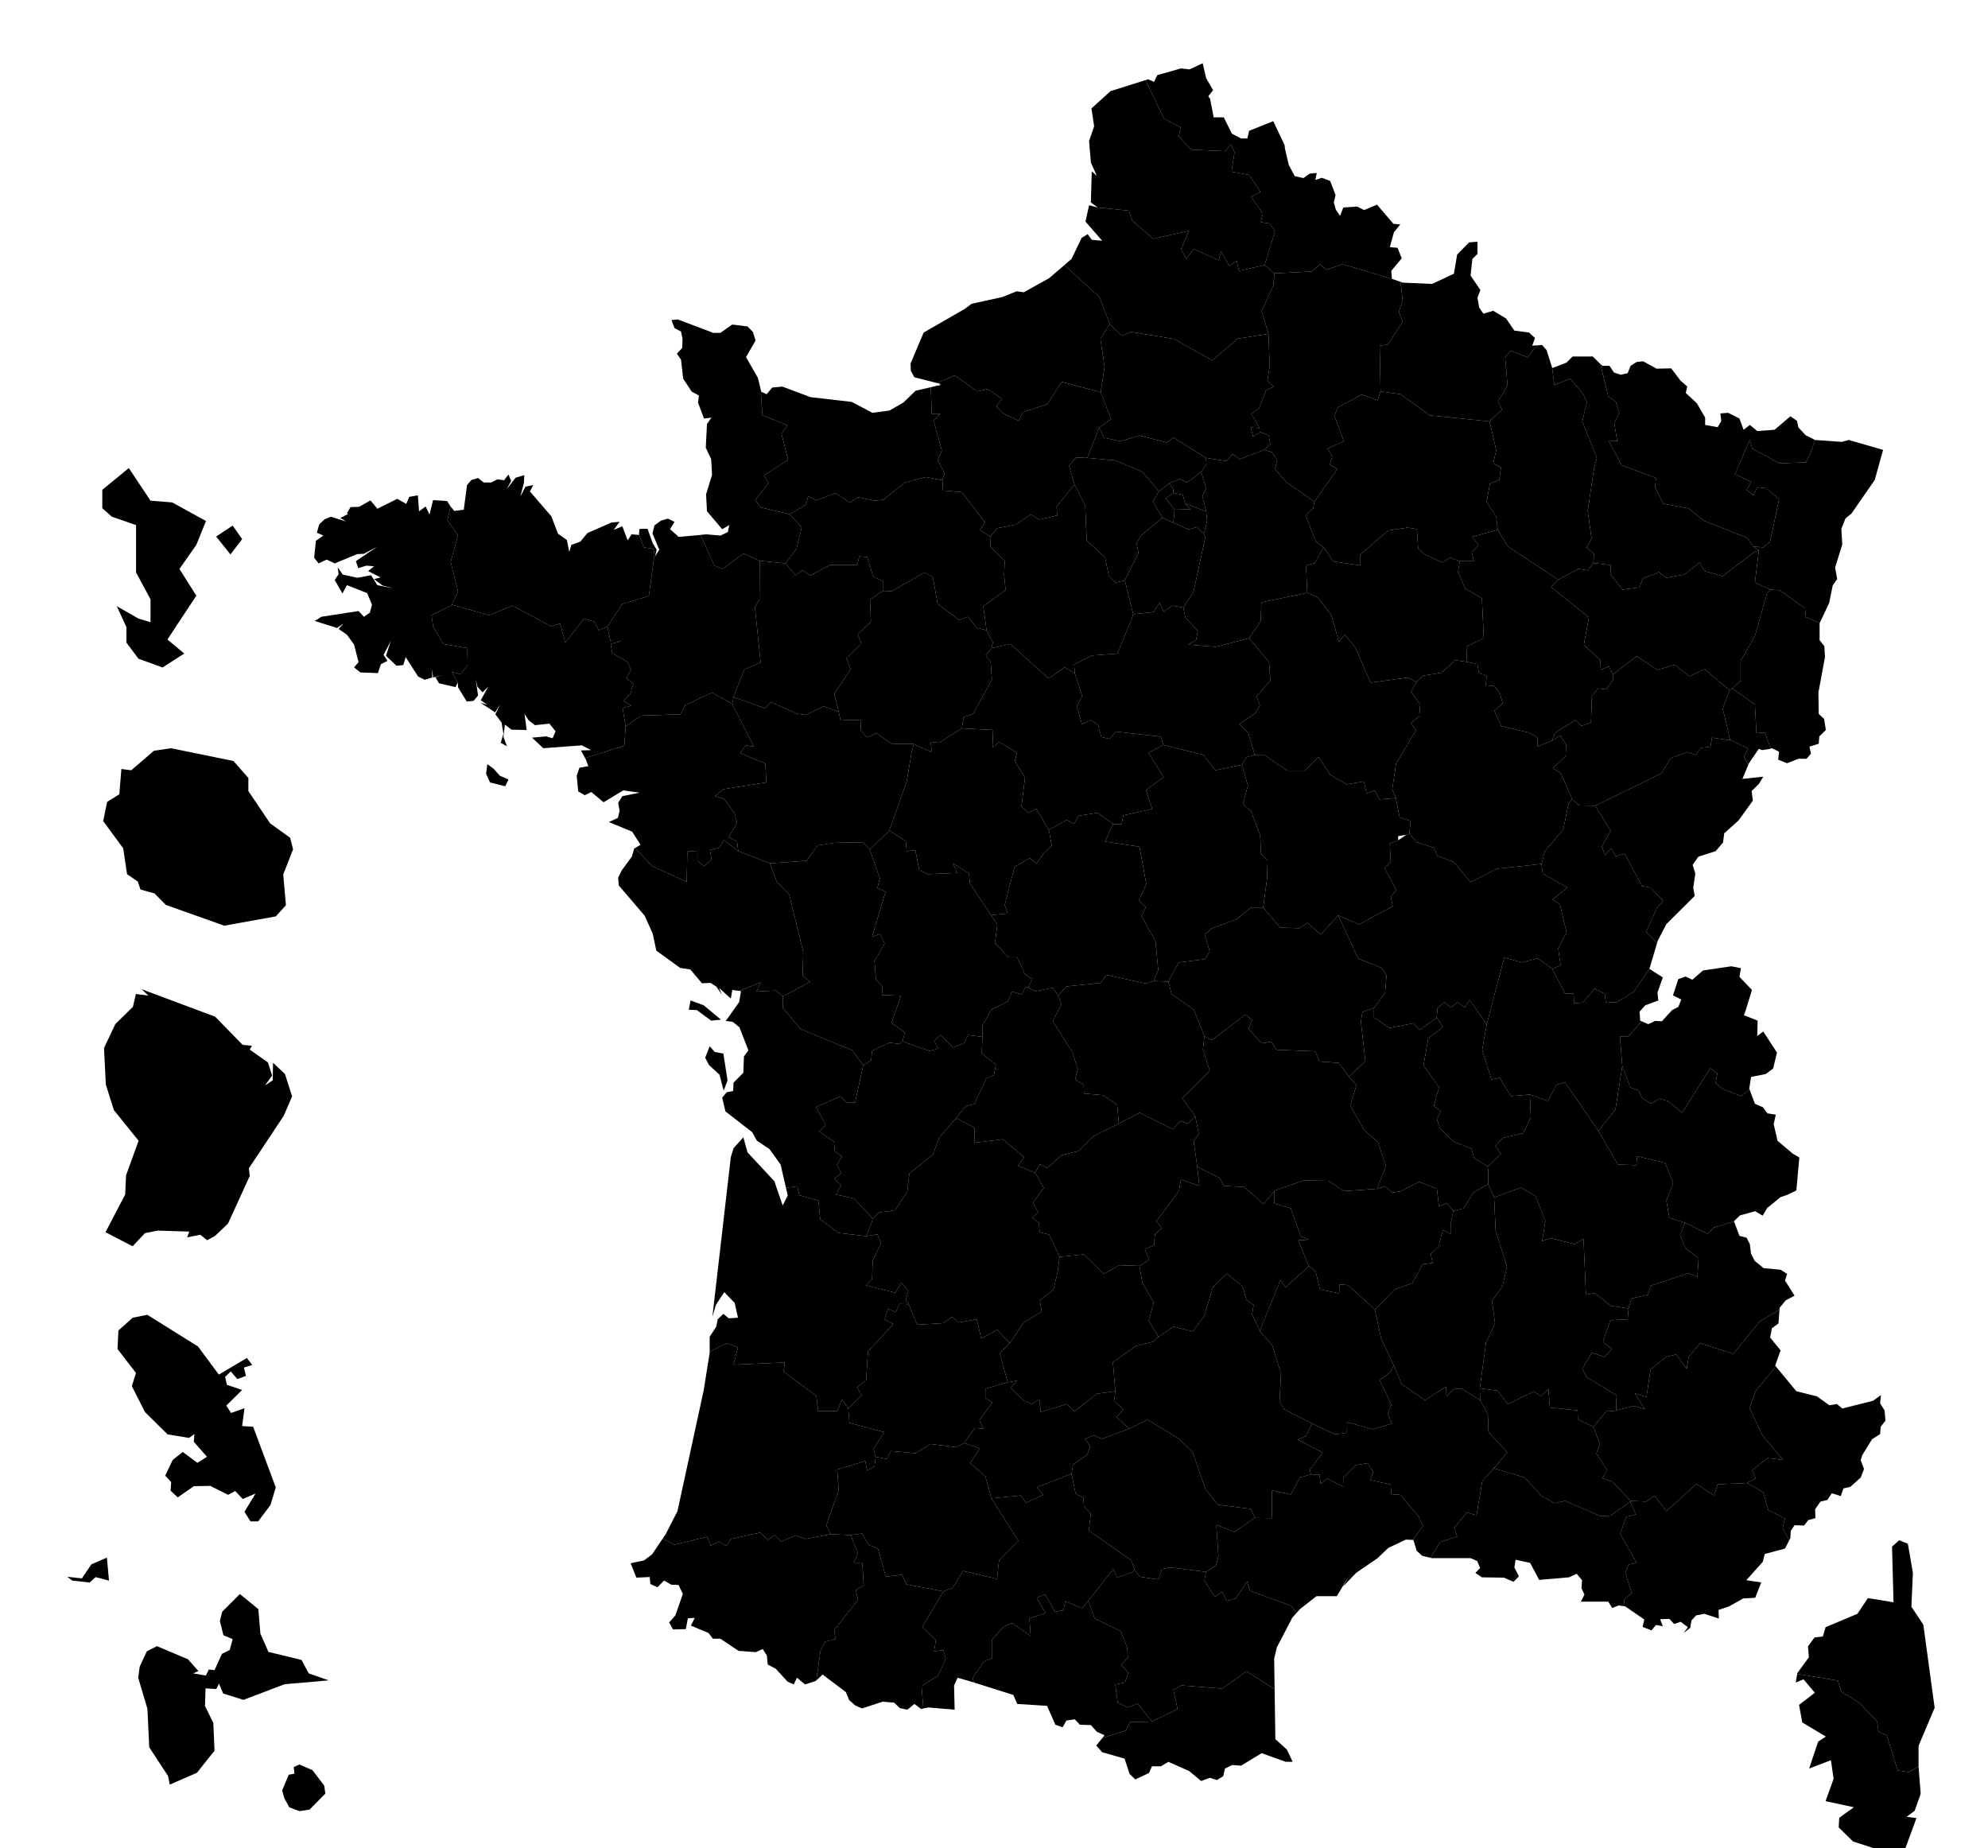 <svg width="711" height="661" viewBox="0 0 711 661" fill="none" xmlns="http://www.w3.org/2000/svg">
<rect width="711" height="661" fill="#E5E5E5"/>
<g clip-path="url(#clip0)">
<rect width="711" height="661" fill="white"/>
<path d="M38.236 557.081L38.982 565.315L34.186 564.057L32.054 566.001L25.871 565.315L24.059 563.943L29.282 564.515L32.693 559.483L38.236 557.081ZM111.788 633.131L107.098 631.072L105.072 631.987L105.286 634.388L103.26 634.732L100.915 640.335L101.661 643.08L103.473 646.396L107.098 647.769L110.722 647.197L116.372 641.479L115.945 638.62L111.788 633.131ZM117.544 600.995L110.402 598.479L107.844 593.676L96.012 590.817L93.133 584.299L92.387 575.493L85.778 570.118L79.489 576.408L78.636 579.724L79.915 584.871L83.22 586.243L82.154 590.131L79.383 591.503L76.718 597.336L74.692 597.107L73.626 599.28L69.043 598.479L70.961 597.679L67.231 593.448L56.145 588.759L52.52 590.589L49.962 596.078L49.429 600.08L52.733 611.173L53.373 624.897L60.089 635.189L60.728 638.277C63.926 636.904 67.124 635.418 70.428 634.045L76.718 626.155L76.291 616.205L73.306 610.144L73.52 603.854L77.357 604.083L78.317 602.139L79.809 605.684L87.058 607.971L101.768 602.368L117.544 600.995Z" fill="black"/>
<path d="M47.148 495.75L48.64 491.061L42.031 482.484L42.351 475.851L47.468 471.277L52.691 470.248L70.812 481.569L78.274 491.633L88.294 485.686L90.213 488.202L87.228 489.117L87.974 492.09L84.883 493.234L82.538 490.489L80.513 492.434L81.152 495.293L86.588 497.122L80.939 502.726L82.644 505.356L87.441 503.641L86.588 510.045L90.533 510.274L98.634 532.002L96.715 538.292L92.345 544.124H89.573L87.441 540.693L91.385 534.175L86.802 536.119L84.137 533.26L81.579 534.632L75.183 531.43L69.32 531.545L63.564 535.547L61.005 533.146L61.218 530.058L59.087 527.771L61.752 522.167L65.376 519.308L70.599 523.196L74.01 521.024L69.32 515.649L69.533 512.904L67.614 514.276L59.939 513.018L51.838 505.013L47.148 495.75Z" fill="black"/>
<path d="M101.48 399.082L89.008 417.837L89.328 420.581L81.546 437.621L76.856 442.081L74.085 443.568L71.633 441.623L66.943 442.538L67.689 440.48L56.39 440.137L51.806 441.052L47.435 445.74L37.735 440.709L44.771 427.214L45.09 420.353L49.568 408.002L40.72 397.023L37.842 387.874L37.202 374.837L41.253 366.26L47.542 360.085L48.608 355.511L53.085 356.082L50.633 353.795L76.963 363.63L86.77 373.694L90.074 374.037L89.328 375.409L95.83 379.984L97.323 384.672L94.764 388.217L97.536 386.388L97.643 380.098L101.906 384.1L104.465 392.106L101.48 399.082Z" fill="black"/>
<path d="M44.056 303.397L36.914 293.676L38.3 286.815L42.671 284.07L43.417 275.035L46.934 275.493L55.036 268.517L61.112 267.602L83.497 272.176L88.827 278.238V282.926L96.609 294.477L103.751 299.623L104.817 303.74L101.299 312.774L102.258 323.753L98.634 327.755L80.193 331.072L59.3 323.638L55.249 319.521L50.239 318.149L49.28 315.29L45.442 312.66L44.056 303.397Z" fill="black"/>
<path d="M61.602 179.694L73.669 186.349L70.215 194.881L64.182 203.48L70.215 213.052L65.909 219.571L59.875 228.731L65.909 233.729L58.148 238.726L49.525 235.604L45.218 229.84V224.294L41.765 216.803L49.525 221.241L53.831 222.533V214.368L48.661 204.727V187.802L40.038 184.817L36.584 181.764V175.176L46.071 167.411L53.831 179.065L61.602 179.694ZM83.22 187.985L77.293 191.896L82.421 198.289L86.61 192.811L83.22 187.985Z" fill="black"/>
<path d="M422.976 176.915L419.565 176.343L416.9 178.287L420.098 182.29L425.747 182.175L423.829 180.002L422.976 176.915Z" fill="black"/>
<path d="M470.198 201.388L467.107 202.303L467.533 212.023L451.117 215.454L450.904 222.087L446.747 228.262L434.808 231.35L425.001 230.549L427.773 228.834L428.412 225.746L423.935 220.829L423.189 217.284L426.813 211.794L431.077 192.125L430.544 190.981L431.717 186.292L431.397 182.976V182.861L430.011 177.487L431.397 174.628L429.585 168.795L429.691 168.681L431.503 166.051L431.29 163.763L438.645 164.907L440.777 162.391L443.442 164.221L452.077 160.904L454.848 161.705L456.767 164.564L456.021 167.766L460.178 172.569L470.091 179.431L469.665 181.718L466.894 184.234L470.624 193.726L473.396 195.67L470.198 201.388Z" fill="black"/>
<path d="M388.119 180.803L384.281 173.255L382.362 166.622L384.814 163.649L388.865 163.763L398.991 164.678L408.585 168.795L414.448 175.771L412.316 179.316L415.727 185.263L408.159 191.438L406.453 194.412L407.199 197.728L402.296 207.563L398.991 208.364L396.54 205.848L395.261 199.444L388.652 193.268L388.119 180.803Z" fill="black"/>
<path d="M428.092 188.465L430.544 190.981L431.077 192.125L426.813 211.794L423.189 217.284L419.245 216.598L416.26 218.656L414.661 215.568L412.636 218.885L405.281 219.685L402.296 207.563L407.199 197.728L406.453 194.412L408.159 191.438L415.727 185.263V185.149L419.671 186.978L425.108 189.38L428.092 188.465Z" fill="black"/>
<path d="M416.9 178.287L420.098 182.29L419.671 186.978L415.727 185.149V185.263L412.316 179.316L414.448 175.771L418.285 172.798L419.671 175.085L419.565 176.343L416.9 178.287Z" fill="black"/>
<path d="M431.397 174.628L430.011 177.487L431.397 182.861V182.976L423.829 180.002L422.976 176.915L419.565 176.343L419.671 175.085L418.285 172.798L421.803 171.311L424.575 172.569C426.28 171.311 427.986 170.053 429.585 168.795L431.397 174.628Z" fill="black"/>
<path d="M431.397 182.976L431.717 186.292L430.544 190.981L428.092 188.465L425.108 189.38L419.671 186.978L420.098 182.29L425.747 182.175L423.829 180.002L431.397 182.976Z" fill="black"/>
<path d="M398.991 164.678L388.865 163.763L393.129 152.899L394.834 156.559L400.804 157.817L407.519 155.758L417.326 158.274L419.671 156.444L431.29 163.763L431.503 166.051L429.691 168.681L429.585 168.795C427.986 170.053 426.28 171.311 424.575 172.569L421.803 171.311L418.285 172.798L414.448 175.771L408.585 168.795L398.991 164.678Z" fill="black"/>
<path d="M410.717 269.203L416.047 266.458L430.438 270.004L434.595 275.493L444.189 273.549L446.32 280.982L444.508 287.615L447.386 290.017L450.691 298.708L451.011 305.455L453.356 307.742L453.143 314.375L451.757 324.553H451.65H447.386L442.27 328.785L433.316 332.101L430.864 334.274L432.676 340.335L430.864 343.08L421.59 344.223L417.859 350.97V351.085L412.636 350.856L414.235 346.853L413.275 336.675L408.265 327.641L409.758 324.553L407.306 322.037L409.971 316.205L407.519 302.825L395.154 300.995L398.139 294.705L401.123 294.82L401.763 291.618L412.103 289.33L409.864 282.583L416.154 277.894L410.717 269.203Z" fill="black"/>
<path d="M355.074 229.749L352.835 225.403L351.663 216.826L359.657 210.994L359.124 205.733L359.338 200.587L354.221 195.555L354.114 191.896L356.673 188.922L363.068 187.665L368.718 184.005L371.703 185.835L378.099 184.348L377.885 181.146L384.281 173.255L388.119 180.803L388.652 193.268L395.261 199.444L396.54 205.848L398.991 208.364L402.296 207.563L405.281 219.685L404.748 221.401L399.631 233.752L390.57 234.438L384.175 237.64L384.388 240.842L380.87 238.669L375.007 242.672L361.363 230.321L354.647 231.807L355.074 229.749Z" fill="black"/>
<path d="M381.403 352.8L378.418 356.117L376.606 353.258L370.424 354.516L367.652 353.258L369.251 350.056L366.586 348.569L363.815 342.393H360.723L355.82 337.362L356.673 330.729L354.434 327.298L360.404 326.726L359.338 323.638L362.855 310.03L368.292 306.942L370.743 308.886L373.515 304.883L376.18 302.482L375.114 296.878L381.51 293.219L384.175 294.705L385.773 291.732L392.596 290.703L398.139 294.705L395.154 300.995L407.519 302.825L409.971 316.205L407.306 322.037L409.758 324.553L408.265 327.641L413.275 336.675L414.235 346.853L412.636 350.856L409.758 351.771L395.687 348.683L393.662 351.542L381.403 352.8Z" fill="black"/>
<path d="M323.947 300.766L318.085 297.107V296.993L324.267 279.496L326.079 268.86L326.826 266.115L333.328 269.089L332.795 265.315L335.78 265.658L343.988 260.512L355.18 261.084L354.967 267.373L357.312 265.315L363.708 269.203L362.962 272.291L366.586 278.123L365.307 288.53L367.865 290.703L370.637 289.216L375.114 296.878L376.18 302.482L373.515 304.883L370.743 308.886L368.292 306.942L362.855 310.03L359.338 323.638L360.403 326.726L354.434 327.298L346.866 315.862L346.546 312.317L340.896 308.886L342.389 312.202L331.729 312.66L328.744 311.059L327.359 304.083L324.267 304.426L323.947 300.766Z" fill="black"/>
<path d="M381.51 293.219L375.114 296.878L370.637 289.216L367.865 290.703L365.307 288.53L366.586 278.123L362.962 272.291L363.708 269.203L357.312 265.315L354.967 267.373L355.18 261.084L343.988 260.512L344.627 256.509L348.038 255.251L354.754 243.129L354.327 236.839L352.515 234.323L354.647 231.922V231.807L361.363 230.321L375.007 242.672L380.87 238.669L384.388 240.842L387.053 248.961L385.134 252.621L386.946 259.025L390.144 257.538L392.702 259.254L393.875 263.599L396.966 264.286L398.991 261.655L415.194 263.485L416.047 266.458L410.717 269.203L416.154 277.894L409.864 282.583L412.103 289.33L401.763 291.618L401.123 294.82L398.139 294.705L392.596 290.703L385.773 291.732L384.175 294.705L381.51 293.219Z" fill="black"/>
<path d="M419.245 216.598L423.189 217.284L423.935 220.829L428.412 225.746L427.773 228.834L425.001 230.55L434.808 231.35L446.747 228.262L453.889 236.839L454.315 243.472L449.412 249.076L450.584 252.392L448.879 255.137L443.229 258.911L446.427 262.113L448.772 270.004L445.787 270.804L444.189 273.549L434.595 275.493L430.438 270.004L416.047 266.458L415.194 263.485L398.991 261.655L396.966 264.286L393.875 263.599L392.702 259.254L390.144 257.538L386.946 259.025L385.134 252.621L387.053 248.961L384.388 240.842L384.175 237.64L390.57 234.438L399.631 233.752L404.748 221.401L405.281 219.685L412.636 218.885L414.661 215.568L416.26 218.656L419.245 216.598Z" fill="black"/>
<path d="M558.14 276.408L562.298 285.785L561.018 287.272L559.1 296.65L552.491 304.426L551.318 309.115V309L535.329 310.716L525.948 315.519L519.979 308.314L514.116 306.141L512.73 303.168L506.654 301.224L504.096 298.251V297.336L504.522 293.676L500.578 292.304L499.192 285.442H499.299L497.913 282.355L499.299 273.091L506.441 261.198L504.629 258.568L507.614 256.166L507.933 251.935L504.629 247.475L506.654 243.93L508.999 241.642L515.502 240.613L520.512 236.153L524.669 236.725L528.4 237.525L528.933 240.613L531.704 241.757L531.385 245.073L534.476 245.416L536.395 247.932L537.461 251.477L534.476 254.222L536.928 259.711L546.735 261.998L549.932 263.828V267.03L555.049 264.857H555.156L558.034 263.028L560.166 266.459L560.272 270.118L555.369 274.807L558.14 276.408Z" fill="black"/>
<path d="M629.027 280.41L626.469 282.926L626.895 286.357L621.779 293.447L616.662 298.022L616.236 301.338L613.571 304.426L607.495 306.37L607.175 306.713L605.363 309.343L606.322 312.431L605.576 317.577L606.109 320.436L595.982 330.5L592.891 336.447L592.656 337.236L588.734 333.245L592.571 324.782L594.81 322.152L590.333 317.463L587.241 316.891L581.059 305.341L577.861 306.256L576.262 303.397L574.13 305.798L572.851 302.939L576.049 297.107L570.506 288.187L594.277 276.522L597.475 271.147L603.444 268.974L606.429 270.004L608.347 267.488L611.759 267.03L612.292 263.828L618.581 264.743L618.794 264.629H618.9L625.19 267.716L623.697 270.575L625.19 273.32L625.627 272.794L625.509 272.977L623.164 278.581L630.626 277.78L629.027 280.41Z" fill="black"/>
<path d="M588.734 333.245L592.656 337.236L589.906 346.51L584.256 354.744L578.394 358.404L574.343 358.633L573.917 355.43L570.292 353.601L566.028 358.633L562.937 358.747L562.831 355.316H559.739L555.156 346.51L558.14 345.252L557.288 339.191L560.272 333.473L557.927 323.524L555.262 321.694L560.592 317.463L551.745 312.431L551.318 309.115L552.491 304.426L559.1 296.649L561.018 287.272L562.298 285.785L564.749 288.072L570.506 288.187L576.049 297.107L572.851 302.939L574.13 305.798L576.262 303.397L577.861 306.256L581.059 305.341L587.241 316.891L590.333 317.463L594.81 322.152L592.571 324.782L588.734 333.245Z" fill="black"/>
<path d="M493.33 285.9L499.192 285.442L500.578 292.304L504.522 293.676L504.096 297.336V298.251L502.923 298.594L500.045 299.051V300.538L497.06 301.681L497.38 308.429L495.142 310.373L499.406 318.378L497.38 320.779L498.126 324.096L486.081 330.614L478.619 327.412L472.33 334.274L467.64 330.043L464.655 331.987L457.833 331.758L451.757 324.553L453.143 314.375L453.356 307.742L451.011 305.455L450.691 298.708L447.386 290.017L444.508 287.615L446.32 280.982L444.188 273.549L445.787 270.804L448.772 270.004V270.118H452.396L460.285 275.607H466.68L471.584 270.69L475.741 277.094L481.604 280.525L487.787 279.496L488.746 283.727L491.731 282.698L493.33 285.9Z" fill="black"/>
<path d="M617.301 258.339L618.794 264.629L618.581 264.743L612.291 263.828L611.758 267.03L608.347 267.488L606.429 270.004L603.444 268.974L597.474 271.147L594.277 276.522L570.506 288.187L564.749 288.072L562.298 285.785L558.14 276.408L555.369 274.807L560.272 270.118L560.166 266.458L558.034 263.028L555.156 264.857H555.049L556.328 261.998L563.364 257.538L565.602 259.597L569.013 258.453L569.333 248.961L571.465 246.217L574.556 246.56L577.008 242.9L576.795 241.299L585.322 234.666L592.784 239.584L598.967 237.754L604.19 241.871L609.627 239.355L618.581 246.903L616.129 253.421L617.301 258.339Z" fill="black"/>
<path d="M551.318 309V309.115L551.744 312.431L560.592 317.463L555.262 321.694L557.927 323.524L560.272 333.473L557.288 339.191L558.14 345.252L555.156 346.51L550.039 342.737L544.283 344.223L537.994 342.508L531.704 366.409L525.628 357.603L523.923 360.234L521.258 358.518L518.913 360.348L516.568 358.404L514.116 360.577L513.807 363.905L513.796 363.893V364.007L507.72 368.353L505.482 365.952L496.954 367.667L491.411 363.893V360.462L495.355 355.202L495.888 348.912L494.182 346.167L485.761 342.851L478.619 327.412L486.081 330.614L498.126 324.096L497.38 320.779L499.406 318.378L495.142 310.373L497.38 308.429L497.06 301.681L500.045 300.538L502.923 298.594L504.096 298.251L506.654 301.224L512.73 303.168L514.116 306.141L519.979 308.314L525.948 315.519L535.329 310.716L551.318 309Z" fill="black"/>
<path d="M453.889 236.839L446.747 228.262L450.904 222.087L451.117 215.454L467.533 212.023L471.371 213.739L476.167 220.028L478.832 229.52L480.964 227.004L484.802 231.693L490.132 244.158L503.563 242.329L506.654 243.93L504.629 247.475L507.933 251.935L507.613 256.166L504.629 258.568L506.441 261.198L499.299 273.091L497.913 282.355L499.299 285.442H499.192L493.33 285.9L491.731 282.698L488.746 283.727L487.786 279.496L481.604 280.525L475.741 277.094L471.584 270.69L466.68 275.607H460.285L452.396 270.118H448.772V270.004L446.427 262.113L443.229 258.911L448.879 255.137L450.584 252.392L449.412 249.076L454.315 243.472L453.889 236.839Z" fill="black"/>
<path d="M618.581 246.903L619.54 246.217L627.641 251.935L628.174 262.227L631.159 261.998L633.291 267.716L633.184 267.831L630.21 268.277L629.027 267.831L625.627 272.794L625.19 273.32L623.697 270.575L625.19 267.716L618.9 264.629H618.794L617.301 258.339L616.129 253.421L618.581 246.903Z" fill="black"/>
<path d="M337.805 169.253L337.059 171.769L331.089 170.625L323.628 172.569L315.953 178.744L312.861 179.088L306.785 177.83L304.014 179.774L298.791 176.343L291.968 178.973L289.09 177.486L288.131 180.574L282.375 183.891L272.035 181.489L270.116 178.744L274.913 172.683L273.207 170.053L281.842 164.449L279.497 155.072L281.628 152.099L272.674 148.553L272.141 141.006V140.891L272.248 140.091L274.167 141.006L276.192 138.604L279.816 138.261L289.836 142.035L304.653 143.75L312.009 147.639L318.085 146.838L323.095 143.979L327.465 139.748L332.901 138.49L333.221 147.982H336.313L333.861 150.383L336.846 161.133L335.353 164.564L337.805 169.253Z" fill="black"/>
<path d="M337.272 175.428L337.059 171.769L337.805 169.253L335.353 164.564L336.846 161.133L333.861 150.383L336.313 147.982H333.221L332.901 138.49L334.714 138.032L335.012 137.918H336.632L335.673 137.689L336.526 137.346L335.151 137.003L341.429 134.258L349.531 139.976L353.155 139.176L358.378 142.607L356.353 145.351L358.591 147.753L364.348 150.498L365.84 147.41L374.581 144.551L379.697 136.546L393.662 140.32L397.392 149.926L393.129 152.899L388.865 163.763L384.814 163.649L382.362 166.622L384.281 173.255L377.885 181.146L378.099 184.348L371.703 185.835L368.718 184.005L363.068 187.665L356.673 188.922L354.114 191.896L350.49 189.494L352.302 186.864L343.988 176L337.272 175.428Z" fill="black"/>
<path d="M272.035 181.489L282.375 183.891L286.745 188.694L284.826 196.356L280.989 201.502H280.882L271.715 200.587L265.959 197.957L258.39 203.446L255.512 202.303L250.502 191.324L252.528 191.095L257.644 191.553L260.309 190.295L260.842 187.779L258.284 189.266L252.847 182.861L252.528 176.8L254.66 169.824L254.34 164.221L252.421 160.104L252.847 151.641L254.446 149.354L251.781 149.697L249.649 143.979L249.969 141.463L247.411 140.091L244.32 135.402L243.573 128.655L242.081 126.482L244 124.424L244.106 121.221L243.573 118.591L241.228 117.333L240.162 114.474L242.401 114.246L255.086 119.049H257.644L261.908 116.075L267.345 116.761L269.263 118.706L270.223 121.793L266.812 127.74L271.075 135.173L272.248 140.091L272.141 140.891V141.006L272.674 148.553L281.629 152.099L279.497 155.072L281.842 164.449L273.207 170.053L274.913 172.683L270.116 178.744L272.035 181.489Z" fill="black"/>
<path d="M284.507 205.733L280.989 201.502L284.826 196.356L286.745 188.694L282.375 183.891L288.131 180.574L289.09 177.487L291.968 178.973L298.791 176.343L304.014 179.774L306.785 177.83L312.861 179.088L315.953 178.744L323.628 172.569L331.089 170.625L337.059 171.769L337.272 175.428L343.988 176L352.302 186.864L350.49 189.494L354.114 191.896L354.221 195.555L359.338 200.587L359.124 205.733L359.657 210.994L351.663 216.826L352.835 225.403L349.424 224.603L346.12 220.6L343.028 221.744L335.353 216.026L333.648 206.42L330.663 204.704L318.937 211.451L315.739 211.337V211.223V207.906L312.222 206.076L310.196 199.215L307.318 198.986L306.572 202.074H296.872L289.73 205.848L287.065 203.904L284.507 205.733Z" fill="black"/>
<path d="M335.151 137.003L327.039 134.945L325.76 132.657L325.653 130.027L330.343 118.934L345.054 110.472L347.505 108.642L358.485 106.24L363.601 104.182L366.16 104.525L375.22 99.493L380.668 94.816L393.235 106.24L396.86 115.847L393.555 121.221L395.047 131.171L393.662 140.32L379.698 136.546L374.581 144.551L365.84 147.41L364.348 150.498L358.591 147.753L356.353 145.351L358.378 142.607L353.155 139.176L349.531 139.976L341.429 134.258L335.151 137.003Z" fill="black"/>
<path d="M480.005 94.461L497.807 99.722L500.909 100.797L501.644 107.498L500.258 111.501L501.644 115.046L496.314 123.28L493.436 123.623L493.756 139.976L492.69 143.179L487.04 141.12L478.513 145.694L477.233 148.668L480.645 157.817L474.782 160.447L476.487 163.192L475.634 166.279L478.299 167.766L470.091 179.431L460.178 172.569L456.021 167.766L456.767 164.564L454.848 161.705L452.077 160.904L454.315 158.96L453.782 155.758L450.691 154.5L448.133 156.216L447.386 152.899L450.584 153.128L447.493 147.982L450.264 146.038L452.823 139.519L455.594 138.261L453.249 136.203L454.102 131.056L453.676 119.392L451.224 111.387L455.381 102.123L455.807 97.778L469.239 97.091L472.01 94.576L474.462 96.52L480.005 94.461Z" fill="black"/>
<path d="M409.683 28.659L410.611 28.361L412.742 29.276L413.915 26.875L422.336 24.473L425.427 24.816L430.118 22.643V22.529L431.397 28.018L433.849 32.249L432.143 34.422L432.783 35.337L434.062 41.97H437.686L440.564 47.802L443.869 49.518H446.107L446.747 46.773L455.381 43.342L459.432 51.919L459.538 53.063L460.924 59.01L463.056 63.012H463.163L466.147 63.699L468.386 62.097L470.944 61.869L470.411 64.385L472.756 63.584L475.741 64.728L477.66 69.76L477.02 72.39L477.766 75.02L479.259 77.193L480.431 74.22L485.335 73.876L487.893 75.134L492.477 73.19L498.34 80.052L500.791 80.281L498.553 83.025L497.06 88.4L499.832 88.629L501.324 92.403L497.593 96.863L497.807 99.722L480.005 94.461L474.462 96.52L472.01 94.576L469.239 97.091L455.808 97.778L452.29 94.804L456.021 82.682L454.102 79.938L450.904 79.48L451.65 76.392L447.493 70.446L450.797 68.616L446.747 62.555L440.458 61.411L441.524 54.435L440.138 51.576L438.326 54.092L425.96 53.52L421.59 48.717L422.23 45.515L416.367 42.542L409.683 28.659Z" fill="black"/>
<path d="M397.392 149.926L393.662 140.32L395.047 131.171L393.555 121.221L396.859 115.847L401.23 120.078L404.534 118.706L419.884 121.221L433.529 128.884L442.696 121.107L453.676 119.392L454.102 131.056L453.249 136.203L455.594 138.261L452.823 139.519L450.264 146.038L447.493 147.982L450.584 153.128L447.386 152.899L448.133 156.216L450.691 154.5L453.782 155.758L454.315 158.96L452.077 160.904L443.442 164.221L440.777 162.391L438.645 164.907L431.29 163.763L419.671 156.444L417.326 158.274L407.519 155.758L400.804 157.817L394.834 156.559L393.129 152.899L397.392 149.926Z" fill="black"/>
<path d="M404.854 78.794L412.423 85.427L425.214 82.568L422.443 89.086L424.255 92.632L426.92 89.086L435.874 93.089L436.727 89.887L439.711 95.147L442.27 93.203L443.123 96.863L452.29 94.804L456.021 82.682L454.102 79.938L450.904 79.48L451.65 76.392L447.493 70.446L450.797 68.616L446.747 62.555L440.458 61.411L441.524 54.435L440.138 51.576L438.326 54.092L425.96 53.52L421.59 48.717L422.23 45.515L416.367 42.542L409.683 28.659L397.179 32.593L390.357 38.768L391.316 45.172L389.504 50.433L390.144 58.095L392.276 62.898L390.464 61.297L390.144 72.39L392.564 74.197L403.788 75.363L404.854 78.794Z" fill="black"/>
<path d="M452.29 94.804L455.808 97.778L455.381 102.123L451.224 111.387L453.676 119.392L442.696 121.107L433.529 128.884L419.884 121.221L404.534 118.706L401.23 120.078L396.86 115.847L393.235 106.24L380.667 94.816L383.215 92.632L386.839 85.084L388.865 83.826L388.971 83.711L390.464 85.77L394.195 86.113L388.225 79.251L389.504 73.419L392.596 74.22L392.564 74.197L403.788 75.363L404.854 78.794L412.423 85.427L425.214 82.568L422.443 89.086L424.255 92.632L426.92 89.086L435.874 93.089L436.727 89.887L439.711 95.147L442.27 93.203L443.123 96.863L452.29 94.804Z" fill="black"/>
<path d="M500.909 100.797L501.751 101.094L512.197 101.552L519.979 97.892L521.151 91.03L525.415 86.685L528.4 86.456V90.802L526.588 92.632L525.948 98.578L529.466 103.724L528.4 106.469L529.039 110.014L530.532 112.187L534.05 111.158L538.633 113.902L541.618 118.248L546.841 118.934L548.973 120.878L548.014 123.623L550.252 123.474L548.547 124.767L546.415 127.854L540.339 125.453L538.313 127.74L539.166 137.804L535.755 143.636L537.247 146.495L532.77 150.612V150.726L511.344 148.553L500.898 141.006L493.756 139.976L493.436 123.623L496.314 123.28L501.644 115.046L500.258 111.501L501.644 107.498L500.909 100.797Z" fill="black"/>
<path d="M471.371 213.739L467.533 212.023L467.107 202.303L470.198 201.388L473.396 195.67L476.807 200.816L486.401 202.188V198.414L496.527 189.723L503.456 188.694L506.761 189.266L507.187 196.242L509.959 198.529C511.984 199.444 514.009 200.244 515.928 201.159L518.593 199.444L522.111 200.702L521.471 204.59L524.029 210.537L529.999 213.967L530.532 225.289L530.425 228.377L524.456 231.236L524.669 236.725L520.512 236.153L515.502 240.613L508.999 241.642L506.654 243.93L503.563 242.329L490.132 244.158L484.802 231.693L480.964 227.004L478.832 229.52L476.168 220.028L471.371 213.739Z" fill="black"/>
<path d="M469.665 181.718L470.091 179.431L478.299 167.766L475.635 166.279L476.487 163.192L474.782 160.447L480.645 157.817L477.233 148.668L478.513 145.694L487.04 141.12L492.69 143.179L493.756 139.976L500.898 141.006L511.344 148.553L532.77 150.726L535.116 161.019L534.05 165.707L536.821 167.194L536.181 171.654L532.877 172.912L531.704 179.545L535.116 184.806L535.649 189.494L526.481 192.01L528.826 194.869L526.375 197.385L527.121 200.702H522.111L518.593 199.444L515.928 201.159C514.009 200.244 511.984 199.444 509.959 198.529L507.187 196.242L506.761 189.266L503.456 188.694L496.527 189.723L486.401 198.414V202.188L476.807 200.816L473.396 195.67L470.624 193.726L466.894 184.234L469.665 181.718Z" fill="black"/>
<path d="M526.481 192.01L535.648 189.494L539.273 195.441L557.288 207.334L554.729 209.965L568.267 220.829L566.455 230.664L572.318 236.039L572.531 239.584L575.409 238.326L576.795 241.185V241.299L577.008 242.9L574.556 246.56L571.465 246.217L569.333 248.961L569.013 258.453L565.602 259.597L563.364 257.538L556.328 261.998L555.049 264.857L549.932 267.03V263.828L546.735 261.998L536.928 259.711L534.476 254.222L537.461 251.477L536.395 247.932L534.476 245.416L531.385 245.073L531.704 241.757L528.933 240.613L528.4 237.525L524.669 236.725L524.456 231.236L530.425 228.377L530.532 225.289L529.999 213.967L524.029 210.537L521.471 204.59L522.111 200.702H527.121L526.374 197.385L528.826 194.869L526.481 192.01Z" fill="black"/>
<path d="M627.002 195.441L629.027 196.928L627.428 197.385L616.129 206.076L609.627 204.247L607.921 201.159L602.271 205.505L595.876 206.648L593.317 204.59L587.561 206.877L586.388 210.079L580.312 210.88L575.942 205.39L576.049 202.074L569.866 201.388L570.079 198.071L567.414 195.784L569.226 192.582L567.841 182.747L570.186 166.965L571.145 163.878L565.922 150.726L567.521 143.979L566.242 140.891L561.551 135.402L555.902 137.689L555.156 131.628L560.272 129.684L562.404 127.511H569.653L572.36 130.153L575.196 141.806L577.861 143.636L579.14 147.753L577.328 151.298L578.394 157.702L575.409 157.817L579.993 166.394L592.251 170.968L591.931 174.284L594.81 180.117L603.87 181.832L609.52 186.292L624.87 192.353L627.002 195.441Z" fill="black"/>
<path d="M550.252 123.474L551.531 123.394L553.13 125.224L555.156 131.628L555.902 137.689L561.551 135.402L566.242 140.891L567.521 143.979L565.922 150.726L571.145 163.878L570.186 166.965L567.841 182.747L569.226 192.582L567.414 195.784L570.079 198.071L569.866 201.388L567.841 204.018L564.643 203.446L557.288 207.334L539.273 195.441L535.648 189.494L535.115 184.806L531.704 179.545L532.877 172.912L536.181 171.654L536.821 167.194L534.049 165.707L535.115 161.019L532.77 150.726V150.612L537.247 146.495L535.755 143.636L539.166 137.804L538.313 127.74L540.339 125.453L546.415 127.854L548.547 124.767L550.252 123.474Z" fill="black"/>
<path d="M575.196 141.806L572.371 130.153L573.064 130.828H575.622L577.221 133.229L579.673 134.03L582.125 133.458L583.191 130.828L585.322 129.455L587.668 129.227L592.464 131.857L597.688 131.743L600.992 136.088L603.444 138.261L602.911 140.548L606.855 144.208L609.84 149.354V151.984L614.317 152.785L615.596 150.612L615.276 147.867L618.048 147.639L622.098 149.697L623.591 153.7L625.829 151.984L628.494 154.157L634.677 153.7L640.326 148.897L642.672 150.498L643.205 152.899L645.763 155.644L649.174 157.359H649.206L647.362 162.391L645.869 165.364L636.382 165.707L626.682 160.447L625.829 157.245L620.499 169.596L626.362 172.34L624.657 175.199L627.108 177.143L628.494 174.284L631.692 174.627L636.276 178.516L633.078 193.726L630.626 195.784L627.002 195.441L624.87 192.353L609.52 186.292L603.87 181.832L594.81 180.117L591.931 174.284L592.251 170.968L579.993 166.394L575.409 157.817L578.394 157.702L577.328 151.298L579.14 147.753L577.861 143.636L575.196 141.806Z" fill="black"/>
<path d="M673.478 160.904L670.493 171.654L662.179 183.662L660.047 185.377L658.554 189.151L658.874 194.755L656.316 202.989L657.062 207.106L655.463 209.393L654.184 215.683L650.815 222.807L645.869 220.715L645.55 217.512L636.489 211.108L633.184 210.88L627.641 208.364L629.027 196.928L627.002 195.441L630.626 195.784L633.078 193.726L636.276 178.516L631.692 174.628L628.494 174.284L627.108 177.143L624.657 175.199L626.362 172.34L620.499 169.596L625.829 157.245L626.682 160.447L636.382 165.707L645.869 165.364L647.362 162.391L649.206 157.359L658.661 158.045L661.219 157.359L673.478 160.904Z" fill="black"/>
<path d="M645.869 220.715L650.815 222.807L650.773 222.887V228.948L652.478 231.121L652.692 235.01L650.346 247.703L650.453 255.366L652.372 257.081L653.011 261.084L650.666 263.371L650.453 266.001L647.149 267.03L647.682 269.546L646.083 271.376H643.205L639.154 272.977L635.956 271.719L636.276 268.86L633.717 267.602L633.291 267.716L631.159 261.998L628.174 262.227L627.641 251.935L619.54 246.217L622.525 243.472V236.382L627.641 227.462L632.012 212.023L633.184 210.88L636.489 211.108L645.55 217.512L645.869 220.715Z" fill="black"/>
<path d="M554.729 209.965L557.288 207.334L564.643 203.446L567.841 204.018L569.866 201.388L576.049 202.074L575.942 205.39L580.313 210.88L586.389 210.079L587.561 206.877L593.317 204.59L595.876 206.648L602.271 205.505L607.921 201.159L609.627 204.247L616.129 206.076L627.428 197.385L629.027 196.928L627.641 208.364L633.184 210.88L632.012 212.023L627.641 227.462L622.525 236.382V243.472L619.54 246.217L618.581 246.903L609.627 239.355L604.19 241.871L598.967 237.754L592.784 239.584L585.323 234.666L576.795 241.299V241.185L575.409 238.326L572.531 239.584L572.318 236.039L566.455 230.664L568.267 220.829L554.729 209.965Z" fill="black"/>
<path d="M227.158 303.282L229.076 302.139L226.092 297.45L217.777 294.019L220.975 292.533L221.615 290.017L221.082 287.158L222.574 284.756L228.757 283.498L222.894 282.698L215.858 286.929L211.488 283.269L209.143 284.413L206.798 283.041L206.265 277.437L207.224 274.578L210.422 274.006L209.463 271.49L209.271 271.136L223.32 266.687L223.746 259.826L229.29 255.937L243.36 255.48L245.066 252.163L254.66 247.703L261.908 251.82L269.583 267.03L266.705 266.573L264.68 269.317L273.74 273.091L274.06 279.839L258.817 282.24L255.725 284.756L258.923 285.671L262.761 291.046L263.614 294.248L260.629 299.394L263.614 300.995L264.04 304.426L258.923 300.423L257.324 303.168L253.913 303.968L254.446 307.399L251.888 309.801L249.436 307.857V304.312L245.812 304.54L245.599 315.404L233.127 309.686L227.158 303.282Z" fill="black"/>
<path d="M288.451 307.857L275.339 308.772L264.04 304.426L263.614 300.995L260.629 299.394L263.614 294.248L262.761 291.046L258.923 285.671L255.725 284.756L258.817 282.24L274.06 279.839L273.74 273.091L264.68 269.317L266.705 266.573L269.583 267.03L261.908 251.82L262.334 249.305L273.527 253.307L275.766 251.134L285.04 255.251L288.237 255.709L294.527 252.621L299.963 254.565L300.603 257.653L307.745 257.424L307.958 261.427L310.09 263.714L313.394 262.227L318.937 266.001L326.825 266.115L326.079 268.86L324.267 279.496L318.085 296.993V297.107L311.049 303.854L308.597 301.224L298.364 301.453L292.395 302.367L288.451 307.857Z" fill="black"/>
<path d="M273.527 253.307L262.335 249.304L266.172 239.47L272.035 236.954L270.009 217.169L271.608 214.425L271.715 200.587L280.882 201.502H280.989L284.507 205.733L287.065 203.904L289.73 205.848L296.872 202.074H306.572L307.318 198.986L310.196 199.215L312.222 206.076L315.739 207.906V211.223V211.337L311.156 214.425L311.476 222.316L306.785 226.89L308.064 230.206L302.735 235.467L304.227 239.355L298.364 248.161L299.963 254.565L294.527 252.621L288.237 255.709L285.04 255.251L275.766 251.134L273.527 253.307Z" fill="black"/>
<path d="M333.328 269.089L326.826 266.115L318.937 266.001L313.394 262.227L310.09 263.714L307.958 261.427L307.745 257.424L300.603 257.653L299.963 254.565L298.364 248.161L304.227 239.355L302.735 235.467L308.064 230.206L306.785 226.89L311.476 222.316L311.156 214.425L315.739 211.337L318.937 211.451L330.663 204.704L333.648 206.42L335.353 216.026L343.028 221.744L346.12 220.6L349.424 224.603L352.835 225.403L355.074 229.749L354.647 231.807V231.922L352.515 234.323L354.327 236.839L354.754 243.129L348.038 255.251L344.627 256.509L343.988 260.512L335.78 265.658L332.795 265.315L333.328 269.089Z" fill="black"/>
<path d="M287.065 348.912L287.278 340.449L282.268 319.979L277.791 315.29L275.339 308.772L264.04 304.426L258.923 300.423L257.324 303.168L253.913 303.968L254.446 307.399L251.888 309.801L249.436 307.857V304.312L245.812 304.54L245.599 315.404L233.127 309.686L227.158 303.282L226.838 303.397L225.985 306.37L222.361 311.288L221.082 313.918L221.295 316.662L230.569 327.527L233.447 333.931L234.726 339.992L243.254 346.167L246.878 346.739L251.035 351.657L254.127 351.542L256.258 352.915L258.177 355.774L257.218 353.372L261.375 357.146L261.908 354.058L264.466 354.401L272.035 351.313L270.542 354.63L277.471 354.287L280.03 356.345L289.73 351.199L287.065 348.912Z" fill="black"/>
<path d="M222.467 216.026L217.244 224.145L214.153 225.403L212.554 222.316L208.823 221.286L202.214 229.863L200.295 223.002L197.097 224.031L183.346 216.598L174.925 220.028L161.643 216.266L163.839 211.566L161.174 200.93L163.839 191.438L160.002 186.063L161.174 181.146L162.453 182.747L165.864 182.29L167.037 173.484L168.636 171.654L170.981 170.968L173.006 172.569H175.671L177.91 171.425L180.255 171.769L181.854 169.71L182.813 171.997L181.214 174.971L184.412 170.854L187.504 169.939L187.397 172.569L186.118 177.601L187.93 174.056L190.701 173.484L189.529 175.771L197.204 184.691L199.549 190.867L202.747 193.154L203.6 197.385L204.346 194.869L207.544 193.726L210.102 190.638L218.736 186.864L221.615 186.635L219.483 189.494L222.574 188.236L224.493 193.268L225.878 191.095L228.543 191.324V191.221L230.249 195.784H229.929H230.249L232.914 196.127L233.66 196.356L234.086 198.3L232.061 213.167L222.467 216.026Z" fill="black"/>
<path d="M161.601 240.27L163.733 244.158L162.88 245.759L157.017 244.387L155.738 242.214L158.083 241.414L154.885 242.329L154.565 239.241V242.329L151.9 243.129L149.555 241.985L145.078 235.01L144.225 237.869L141.774 238.097L138.043 234.552L139.748 229.292L137.19 234.209L138.576 236.382L136.231 237.525L135.165 240.728L128.875 240.499L126.637 238.669L128.236 236.839L126.637 230.55L124.079 227.004L121.094 224.946L122.799 223.002L120.561 224.603L112.566 222.087L114.911 220.6L128.236 218.542L130.155 220.6L132.287 219.114L133.033 216.255L131.327 212.138L124.079 209.279L122.48 212.252L119.708 207.449L121.094 205.39L120.774 202.874L122.586 205.505L127.809 206.648L132.713 205.733L134.951 209.279L140.708 210.422L136.764 209.393L133.779 207.106L136.124 206.534L131.647 204.247L133.779 202.531L131.007 202.303L128.129 203.217L127.276 200.702L134.845 195.555L130.155 198.071L127.703 198.186L119.708 201.502L116.83 200.13L113.952 201.502L112.353 199.444L112.993 193.383L115.657 191.553L113.312 190.524L114.165 187.55L116.084 185.72L118.322 184.806L123.759 186.521L121.733 185.263L124.398 183.891L126.104 185.492L124.079 183.548L125.358 181.375L128.449 181.26L132.5 178.973L134.951 181.947L142.093 178.401L145.291 180.231L146.357 177.715L149.449 177.143L149.875 182.861L152.22 181.146L153.606 184.005L154.885 178.859L159.895 179.202L161.174 181.146L160.002 186.064L163.839 191.438L161.174 200.93L163.839 211.566L161.643 216.266L161.601 216.255V216.369L154.352 220.028L154.885 224.031L158.509 230.321L167.144 231.807L167.25 237.983L164.585 241.185L161.601 240.27Z" fill="black"/>
<path d="M272.035 236.954L266.172 239.47L262.334 249.305L261.908 251.82L254.659 247.703L245.066 252.164L243.36 255.48L229.29 255.937L223.746 259.826L222.68 253.193L225.878 252.392L222.894 250.677L225.452 248.161L226.518 244.501L223.96 242.557L225.665 239.584L224.386 236.725L218.95 233.523L218.417 230.321L222.148 229.292L218.31 229.177L217.244 224.145L222.467 216.026L232.061 213.167L234.086 198.3L233.66 196.356L232.914 196.127L230.249 195.784L228.543 191.221L228.597 190.238L228.65 189.266L229.396 189.151H231.635V189.266L233.447 194.297L234.833 196.585L234.3 198.986L235.792 196.585L233.34 190.752L234.086 187.893L236.431 186.178L238.883 185.492L241.228 186.635L239.629 189.266L242.721 192.01L250.502 191.324L255.512 202.303L258.39 203.446L265.959 197.957L271.715 200.587L271.608 214.425L270.009 217.169L272.035 236.954Z" fill="black"/>
<path d="M178.763 277.437L181.854 278.809L180.681 281.211L175.245 279.839L173.859 276.751L174.286 273.32L176.524 274.921L178.763 277.437ZM222.894 250.677L225.452 248.161L226.518 244.501L223.96 242.557L225.665 239.584L224.386 236.725L218.95 233.523L218.417 230.321L222.148 229.292L218.31 229.177L217.244 224.145L214.153 225.403L212.554 222.316L208.823 221.286L202.214 229.863L200.295 223.002L197.097 224.031L183.346 216.598L174.925 220.028L161.643 216.266L161.601 216.369L154.352 220.028L154.885 224.031L158.509 230.321L167.144 231.807L167.25 237.983L164.585 241.185L161.601 240.27L163.733 244.158L163.839 245.874L166.93 250.906L169.382 250.677L170.981 248.733L170.128 242.9L170.768 245.645L172.58 247.589L174.605 245.645L171.94 250.448L174.286 252.049L171.834 251.363L175.245 253.536L175.352 253.65L177.057 254.794L178.869 251.935L177.164 255.48L179.402 258.453L180.042 262.456L179.082 265.658L181.321 266.916L180.042 263.485L180.575 259.139L182.92 260.969L188.356 261.084L187.61 255.366L189.103 257.653L191.341 259.368L196.458 258.796L198.696 261.541L197.63 264.057L195.392 263.371L190.275 263.828L194.326 267.602L208.077 266.573L211.381 268.288L207.757 268.403L209.271 271.136L223.32 266.687L223.746 259.826L222.681 253.193L225.878 252.392L222.894 250.677Z" fill="black"/>
<path d="M314.247 433.653L312.115 435.94V435.825L305.4 428.621L299.004 427.248L300.816 423.818L298.364 421.53L300.922 419.586L299.324 416.613L301.136 413.64L298.577 411.695L298.258 408.265L292.928 404.72L295.273 402.318L291.862 395.914L300.496 392.14L302.948 394.427L305.826 394.313L308.704 381.047L311.582 379.217L311.902 375.786L318.085 372.927L321.815 373.385L322.668 372.47H322.775L332.475 375.901L335.566 374.986L334.074 372.241L336.419 370.183L340.79 374.643L344.84 373.042L346.226 370.183L351.343 370.869L351.13 376.701L356.14 380.818L355.5 384.478L352.728 385.736L348.465 394.885L345.48 395.571L341.856 399.916H341.962L335.886 406.892L333.648 412.953L325.227 419.701L324.48 426.219L320.11 432.852L314.247 433.653Z" fill="black"/>
<path d="M258.817 390.081L257.324 384.364L253.594 380.933L252.208 378.302L253.807 374.185L255.619 376.244L258.71 376.816L260.203 386.422L258.817 390.081ZM257.857 364.694L251.675 359.547L246.985 357.832L246.345 361.148L249.223 361.263L254.34 365.037L257.857 364.694ZM305.4 428.621L299.004 427.248L300.816 423.818L298.364 421.53L300.922 419.586L299.324 416.613L301.136 413.64L298.577 411.696L298.258 408.265L292.928 404.72L295.273 402.318L291.862 395.914L300.496 392.14L302.948 394.427L305.826 394.313L308.704 381.047L304.867 375.672L286.319 368.01L280.03 360.577V356.345L277.471 354.287L270.542 354.63L272.035 351.314L264.466 354.401L264.999 354.516L264.36 358.404L259.563 365.151L262.121 365.494L264.466 367.438L267.664 375.672L266.065 377.845L265.852 383.677L262.334 387.222L262.228 390.196L259.883 390.653L258.284 392.597L259.456 397.515L269.05 404.948L270.649 407.922L275.233 411.009L279.177 416.499L281.106 424.847L285.146 424.275L285.892 427.477L292.715 429.421L293.354 436.054L299.857 440.972L309.877 442.115L312.009 436.397L312.115 435.94V435.825L305.4 428.621Z" fill="black"/>
<path d="M387.586 448.634L378.951 449.549L375.22 441.543L371.809 440.743L371.596 437.312L369.144 435.597L371.276 433.538L369.464 430.107L373.302 424.847L370.21 419.472L371.916 416.384L374.581 417.757L379.591 413.182L385.667 411.695L390.89 406.435L400.164 401.861L407.626 397.972L419.565 403.919L422.016 400.946L424.894 401.861L427.453 399.116L428.732 405.52L426.92 408.265L428.199 417.299L428.945 424.161L422.336 421.873L421.697 425.876L413.595 436.74L415.514 439.256L413.062 441.429L412.742 445.432L409.438 446.69L411.037 450.578L407.626 452.751H407.519L400.377 452.522L394.728 455.61L387.586 448.634Z" fill="black"/>
<path d="M422.762 392.826L427.453 399.116L424.894 401.861L422.016 400.946L419.565 403.919L407.626 397.972L400.164 401.861L399.524 395.113L394.514 391.683L387.692 391.111L387.586 387.909L384.494 386.193L385.454 382.305L383.535 376.358L376.5 365.151L379.697 359.09L378.418 356.117L381.403 352.8L393.662 351.542L395.687 348.683L409.758 351.771L412.636 350.856L417.859 351.085L419.032 355.545C421.697 357.375 424.255 359.204 426.92 361.034L430.757 370.64L430.224 375.329L432.676 382.991L422.762 392.826Z" fill="black"/>
<path d="M327.998 473.793L325.013 466.474L323.947 464.987L324.907 461.671L322.348 458.697L320.216 462.357L309.77 459.727L311.902 457.439L312.115 450.921L315.1 444.631L313.821 441.429L309.877 442.115L312.009 436.397L312.115 435.94L314.247 433.653L320.11 432.852L324.48 426.219L325.227 419.701L333.648 412.953L335.886 406.892L341.962 399.916L348.571 403.347L348.465 408.722L358.591 407.464L366.266 413.868L364.134 416.956L370.21 419.472L373.302 424.847L369.464 430.107L371.276 433.538L369.144 435.597L371.596 437.312L371.809 440.743L375.22 441.543L378.951 449.549L378.205 455.267L376.713 461.328L371.916 464.987L372.555 469.104L366.16 472.992L361.15 480.426L356.673 475.623L350.916 478.71L349.317 471.849L342.815 472.992L340.47 470.934L337.485 473.221L327.998 473.793Z" fill="black"/>
<path d="M259.989 480.426L253.807 483.399V478.139L256.152 474.479L256.685 471.849L258.71 469.905L260.629 471.506L263.933 471.277L262.761 466.016L259.03 462.128L256.045 466.703L254.766 471.048L261.375 413.868L262.334 410.666L265.852 406.778L267.345 412.153L276.938 422.445L279.923 431.137L281.735 427.592L281.106 424.847L285.146 424.275L285.892 427.477L292.715 429.421L293.354 436.054L299.857 440.972L309.877 442.115L313.821 441.429L315.1 444.631L312.115 450.921L311.902 457.439L309.77 459.727L320.216 462.357L322.348 458.697L324.907 461.671L323.947 464.987L325.013 466.474L321.709 466.36L320.43 469.219L317.552 468.189L316.379 471.963L319.47 473.564L310.41 483.399L309.77 493.577L306.572 496.207L308.171 499.066L303.374 503.641L301.136 500.553L299.43 504.67H292.608L291.968 499.295L280.243 490.489L280.669 487.287L262.334 488.088L263.933 481.912L259.989 480.426Z" fill="black"/>
<path d="M236.986 550.311L238.137 548.584L242.294 540.465L251.675 497.237L253.807 483.857V483.399L259.989 480.426L263.933 481.912L262.334 488.088L280.669 487.287L280.243 490.489L291.968 499.295L292.608 504.67H299.43L301.136 500.553L303.374 503.641L303.801 508.901L316.272 512.218L312.435 518.165L313.181 521.138L312.755 524.454L310.09 525.941L309.45 522.51L299.43 525.598L299.963 532.917L295.486 545.611L297.192 548.699L288.024 550.414L284.507 549.156L279.39 551.329L277.045 549.042L274.593 550.757L271.928 548.127L261.482 550.414L259.776 552.93L257.111 551.329L254.233 552.816L252.954 549.614L241.228 552.472L236.986 550.311Z" fill="black"/>
<path d="M313.181 521.024V521.138L312.435 518.165L316.272 512.218L303.801 508.901L303.374 503.641L308.171 499.066L306.572 496.207L309.77 493.577L310.41 483.399L319.47 473.564L316.379 471.963L317.552 468.189L320.43 469.218L321.709 466.359L325.013 466.474L327.998 473.793L337.485 473.221L340.47 470.934L342.815 472.992L349.317 471.849L350.916 478.71L356.673 475.623L361.15 480.426L357.525 483.971L360.403 494.378L352.409 496.665V499.981L354.967 501.582L350.277 507.872L351.663 510.96L348.678 510.731L344.84 516.106L341.962 517.593L332.795 516.449L327.465 519.766L318.618 518.965L317.125 521.824L313.181 521.024Z" fill="black"/>
<path d="M295.166 587.124L298.791 586.209L298.364 582.892L306.892 572.257L306.039 568.712L308.917 567.111L308.384 558.877H305.293L306.892 555.675L304.227 549.042L297.192 548.699L288.024 550.414L284.507 549.156L279.39 551.329L277.045 549.042L274.593 550.757L271.928 548.127L261.482 550.414L259.776 552.93L257.111 551.329L254.233 552.816L252.954 549.613L241.228 552.472L236.986 550.311L233.234 555.903L230.355 558.076L225.559 559.105L227.584 564.252L232.381 564.023L232.594 566.539L235.152 567.682L237.497 565.281L240.056 566.767L242.721 566.882L244.213 570.084L241.548 577.746L239.31 580.262L240.695 582.778L245.279 582.663L246.025 578.775L248.477 578.661L247.091 581.406L253.38 584.036L254.979 586.094H257.644L264.147 590.44L270.329 590.897L272.781 589.754L274.273 592.155L274.593 595.357L277.471 596.844L281.629 601.419L283.867 602.448L285.04 600.046L287.918 602.448L291.755 601.19L291.958 601.007L293.461 590.326L295.166 587.124Z" fill="black"/>
<path d="M311.582 379.217L308.704 381.047L304.867 375.672L286.319 368.01L280.03 360.577V356.345L289.73 351.199L287.065 348.912L287.278 340.449L282.268 319.979L277.791 315.29L275.339 308.772L288.451 307.857L292.395 302.367L298.364 301.453L308.597 301.224L311.049 303.854L314.673 314.147L313.821 317.577L316.699 318.95L311.902 335.074L314.78 334.045L316.379 337.476L312.755 343.766L313.288 350.399L315.526 352.686L315.42 355.888L322.242 356.117L318.831 365.837L323.628 369.268L322.775 372.47H322.668L321.815 373.385L318.085 372.928L311.902 375.787L311.582 379.217Z" fill="black"/>
<path d="M351.343 366.866V370.869L346.226 370.183L344.84 373.042L340.79 374.643L336.419 370.183L334.074 372.241L335.566 374.986L332.475 375.901L322.775 372.47L323.628 369.268L318.831 365.837L322.242 356.117L315.42 355.888L315.526 352.686L313.288 350.399L312.755 343.766L316.379 337.476L314.78 334.045L311.902 335.074L316.699 318.95L313.821 317.577L314.674 314.147L311.049 303.854L318.085 297.107L323.947 300.766L324.267 304.426L327.359 304.083L328.744 311.059L331.729 312.66L342.389 312.202L340.896 308.886L346.546 312.317L346.866 315.862L354.434 327.298L356.673 330.729L355.82 337.362L360.723 342.393H363.815L366.586 348.569L369.251 350.056L367.652 353.258L366.799 352.915L365.414 355.659L361.896 354.63L360.51 358.061L354.541 361.148L351.343 366.866Z" fill="black"/>
<path d="M371.916 416.384L370.21 419.472L364.134 416.956L366.266 413.868L358.591 407.464L348.465 408.722L348.571 403.347L341.962 399.916H341.856L345.48 395.571L348.465 394.885L352.728 385.736L355.5 384.478L356.14 380.818L351.129 376.701L351.343 370.869V366.866L354.541 361.148L360.51 358.061L361.896 354.63L365.413 355.659L366.799 352.915L367.652 353.258L370.423 354.516L376.606 353.258L378.418 356.117L379.697 359.09L376.5 365.151L383.535 376.358L385.454 382.305L384.494 386.193L387.586 387.909L387.692 391.111L394.514 391.683L399.524 395.113L400.164 401.861L390.89 406.435L385.667 411.695L379.591 413.182L374.581 417.757L371.916 416.384Z" fill="black"/>
<path d="M394.216 621.649L395.047 620.631L392.276 619.373L390.144 616.971L386.2 616.857L384.388 614.913L381.403 615.37L380.017 617.772L377.459 616.857L374.474 610.11L363.815 609.424L362.429 606.222L348.358 601.762L347.825 600.161L351.876 594.214L354.86 593.07V586.323L359.018 581.749L362.002 580.491L368.611 585.179L368.185 578.775L373.941 576.945L370.743 571.456L373.728 570.198L377.352 576.488L380.337 575.916L380.977 572.714L387.053 575.23L389.185 572.6L391.53 578.89L400.804 583.35L403.149 589.296L403.362 592.842L401.017 595.472L403.575 598.331L402.296 601.762L398.885 602.448L399.738 608.966L403.362 610.682L406.88 609.309L411.996 615.714L404.108 615.942L402.722 618.916L394.216 621.649Z" fill="black"/>
<path d="M463.77 576.797L462.203 578.547L456.66 589.182L455.701 593.185L455.861 604.129L445.787 597.759L437.046 603.934L422.549 602.791L419.671 604.392L421.164 611.253L411.996 615.713L406.88 609.309L403.362 610.682L399.738 608.966L398.885 602.448L402.296 601.762L403.575 598.331L401.017 595.472L403.362 592.842L403.149 589.296L400.804 583.35L391.53 578.89L389.185 572.6L398.139 561.164L399.631 564.252L405.174 562.193L405.707 561.278L407.626 563.908L414.341 564.938L415.514 561.164L418.499 560.592L431.29 562.193L430.757 565.395L434.488 571.113L437.153 569.283L438.645 572.6L441.95 571.685L446.001 565.624L447.067 568.94L461.777 574.315L463.589 576.602L463.77 576.797Z" fill="black"/>
<path d="M459.219 503.984L469.239 509.13L467.107 513.59L464.122 514.848L473.076 519.537L468.493 525.598L468.812 527.313L464.868 528.457L461.67 534.518L454.955 533.031L454.848 542.981L448.772 542.866L447.386 539.664L435.554 538.177L431.077 532.46L426.493 519.308L421.377 514.391L410.397 507.758L403.895 510.96L399.311 506.843L401.763 504.098L398.458 501.011L398.885 497.58L398.032 487.173L406.133 481.455L412.423 479.854L414.235 478.139H414.341L419.778 474.479L426.6 476.194L430.651 470.705L433.849 460.298L438.859 455.495L444.402 460.07L445.787 464.873L448.346 466.703L447.813 470.133L450.584 475.966V476.08L455.061 481.226L458.153 491.29L457.62 501.239L459.219 503.984Z" fill="black"/>
<path d="M511.664 557.161L508.679 556.475L506.654 554.645L505.482 550.757H505.375L508.893 545.725L507.294 542.295L500.791 534.632L497.593 534.404L497.38 530.973L490.132 529.372L491.091 526.284L489.066 523.311L484.908 523.997L480.431 528.457L480.325 531.659L474.675 528.8L472.33 530.744L471.904 527.428L468.812 527.313L468.492 525.598L473.076 519.537L464.122 514.848L467.107 513.59L469.239 509.13L477.553 513.018L481.71 512.447L481.817 508.673L491.091 511.189L497.807 509.13L496.314 505.699L497.593 502.383L493.436 493.577L497.274 490.718L498.446 488.317L501.324 495.064L509.639 500.782L517.207 495.864L517.314 499.41L519.979 496.779H522.963L529.359 500.782L532.131 505.814L532.344 512.103L539.06 519.423L534.263 525.141L530.105 529.829L528.08 541.951L524.562 540.922L520.085 546.411L521.151 549.499L514.969 551.558L511.664 557.161Z" fill="black"/>
<path d="M348.358 601.762L342.495 600.046L341.216 602.791L341.429 611.482L332.049 610.682L330.237 611.025L329.597 603.02L335.46 599.36L338.231 593.299L337.379 590.211L334.074 590.554L334.714 586.552L329.81 581.977L337.379 569.169L340.683 567.911L344.414 561.85L356.566 564.709L357.312 558.076L364.241 551.1L354.541 535.89L365.094 534.861L366.906 537.491L373.088 534.632L370.743 532.002L383.215 527.085L384.708 534.289L387.479 535.662L387.692 538.864L390.144 541.265L389.398 547.441L404.641 558.076L405.707 561.278L405.174 562.193L399.631 564.252L398.139 561.164L389.185 572.6L387.053 575.23L380.977 572.714L380.337 575.916L377.352 576.488L373.728 570.198L370.743 571.456L373.941 576.946L368.185 578.775L368.611 585.179L362.002 580.491L359.018 581.749L354.86 586.323V593.07L351.876 594.214L347.825 600.161L348.358 601.762Z" fill="black"/>
<path d="M352.409 527.999L354.541 535.89L364.241 551.1L357.312 558.076L356.566 564.709L344.414 561.85L340.683 567.911L337.379 569.169L324.161 566.653L322.668 563.222L316.805 563.908L314.034 553.959L310.516 552.472L308.384 548.47L304.227 549.042L297.192 548.699L295.486 545.611L299.963 532.917L299.43 525.598L309.45 522.51L310.09 525.941L312.755 524.454L313.181 521.138V521.024L317.125 521.824L318.618 518.965L327.465 519.766L332.795 516.449L341.962 517.593L344.84 516.106L350.49 518.05L346.972 523.311L352.409 527.999Z" fill="black"/>
<path d="M505.375 550.757L502.817 550.643L496.527 553.616L492.69 557.276L485.015 562.536L480.431 567.339L482.67 563.337L478.086 570.884H470.838L464.975 575.459L463.77 576.797L463.589 576.602L461.777 574.315L447.067 568.94L446.001 565.624L441.95 571.685L438.645 572.6L437.153 569.283L434.488 571.113L430.757 565.395L431.29 562.193L434.915 559.906L435.767 556.475L435.021 545.382L441.524 547.898C443.975 546.183 446.427 544.582 448.772 542.866L454.848 542.981L454.955 533.031L461.67 534.518L464.868 528.457L468.812 527.313L471.904 527.428L472.33 530.744L474.675 528.8L480.325 531.659L480.431 528.457L484.908 523.997L489.066 523.311L491.091 526.284L490.132 529.372L497.38 530.973L497.593 534.404L500.791 534.632L507.294 542.295L508.893 545.725L505.375 550.757Z" fill="black"/>
<path d="M410.824 472.421L414.341 478.139H414.235L412.423 479.854L406.133 481.455L398.032 487.173L398.885 497.58L392.276 498.495L384.281 504.784L381.51 502.154L372.236 505.013L371.703 500.439L369.144 502.154L366.266 501.011L361.469 496.436L363.708 493.806L360.403 494.378L357.525 483.971L361.15 480.426L366.16 472.992L372.555 469.104L371.916 464.987L376.713 461.328L378.205 455.267L378.951 449.549L387.586 448.634L394.728 455.61L400.377 452.522L407.519 452.751L408.585 458.926L412.636 465.788L410.824 472.421Z" fill="black"/>
<path d="M493.969 478.825L498.446 488.317L497.274 490.718L493.436 493.577L497.593 502.383L496.314 505.699L497.807 509.13L491.091 511.189L481.817 508.673L481.71 512.447L477.553 513.018L469.239 509.13L459.219 503.984L457.62 501.239L458.153 491.29L455.061 481.226L450.584 476.08V475.966L457.939 457.783L459.752 460.413L467 453.894L468.066 452.751L470.518 454.695L472.117 461.213L478.939 462.586L479.046 459.384L482.137 459.612L491.731 468.418L493.969 478.825Z" fill="black"/>
<path d="M335.46 599.36L329.597 603.02L330.237 611.025L329.49 611.253L327.039 609.424L324.48 611.482L321.815 610.91L319.79 608.966L315.633 608.623L308.278 611.025L305.933 609.996L303.694 608.051L302.521 605.192L294.207 598.903L291.958 601.007L293.461 590.326L295.166 587.124L298.791 586.209L298.364 582.892L306.892 572.257L306.039 568.712L308.917 567.111L308.384 558.877H305.293L306.892 555.675L304.227 549.042L308.384 548.47L310.516 552.472L314.034 553.959L316.805 563.908L322.668 563.222L324.161 566.653L337.379 569.169L329.81 581.977L334.714 586.552L334.074 590.554L337.379 590.211L338.231 593.299L335.46 599.36Z" fill="black"/>
<path d="M455.861 604.129L456.127 622.003L460.285 625.777L462.31 630.123H459.858L451.224 627.035L443.869 631.495L440.671 631.266L438.112 632.524L437.473 635.269L435.234 636.641L432.676 635.841L429.585 636.984L425.321 633.439L417.859 630.123L415.194 631.724H411.996L410.93 634.125L406.027 636.413L404.001 634.469L402.189 628.979L394.195 626.692L392.063 624.291L394.216 621.649L402.722 618.916L404.108 615.942L411.996 615.714L421.164 611.253L419.671 604.392L422.549 602.791L437.046 603.934L445.787 597.759L455.861 604.129Z" fill="black"/>
<path d="M447.386 539.664L448.772 542.866C446.427 544.582 443.975 546.183 441.524 547.898L435.021 545.382L435.767 556.475L434.915 559.906L431.29 562.193L418.499 560.592L415.514 561.164L414.341 564.938L407.626 563.909L405.707 561.278L404.641 558.076L389.398 547.441L390.144 541.265L387.692 538.864L387.479 535.662L384.707 534.289L383.215 527.085L383.748 523.883L388.865 520.223L389.931 517.135L388.012 514.619L391.21 513.361L394.088 514.619L403.895 510.96L410.397 507.758L421.377 514.391L426.493 519.308L431.077 532.46L435.554 538.178L447.386 539.664Z" fill="black"/>
<path d="M383.748 523.883L383.215 527.085L370.743 532.002L373.088 534.632L366.906 537.491L365.094 534.861L354.541 535.89L352.409 528L346.972 523.311L350.49 518.05L344.84 516.106L348.678 510.731L351.663 510.96L350.277 507.872L354.967 501.582L352.409 499.981V496.665L360.403 494.378L363.708 493.806L361.469 496.436L366.266 501.011L369.144 502.154L371.703 500.439L372.236 505.013L381.51 502.154L384.281 504.784L392.276 498.495L398.885 497.58L398.458 501.011L401.763 504.098L399.311 506.843L403.895 510.96L394.088 514.619L391.21 513.361L388.012 514.619L389.931 517.135L388.865 520.223L383.748 523.883Z" fill="black"/>
<path d="M577.754 396.829L571.678 404.491L559.739 387.108L556.755 387.909L553.557 393.741L547.161 391.454L540.339 392.026L536.395 385.507L533.41 386.079L530.105 375.558L531.704 366.409L537.994 342.508L544.283 344.223L550.039 342.737L555.156 346.51L559.739 355.316H562.831L562.937 358.747L566.028 358.633L570.292 353.601L573.917 355.43L574.343 358.633L578.394 358.404L584.256 354.744L589.906 346.51L594.703 349.598L592.784 354.973L593.104 357.832L588.414 359.547L586.388 361.835L586.602 365.037L587.092 365.254L582.444 370.64H579.353L580.206 381.276L577.754 396.829Z" fill="black"/>
<path d="M472.33 334.274L478.619 327.412L485.761 342.851L494.182 346.167L495.888 348.912L495.355 355.202L491.411 360.462L487.254 361.949L486.721 365.38L488.32 379.56L482.457 385.05L478.726 380.132L471.904 379.675L470.411 376.015L456.447 375.443L454.742 372.584L451.224 373.156L446.534 368.01L447.813 364.808L445.361 362.864L433.422 372.013L430.757 370.64L426.92 361.034C424.255 359.204 421.697 357.375 419.032 355.545L417.859 351.085V350.97L421.59 344.223L430.864 343.08L432.676 340.335L430.864 334.274L433.316 332.101L442.27 328.785L447.386 324.553H451.65H451.757L457.833 331.758L464.655 331.987L467.64 330.043L472.33 334.274Z" fill="black"/>
<path d="M529.253 496.551L529.359 500.782L522.963 496.779H519.979L517.314 499.41L517.207 495.864L509.639 500.782L501.324 495.064L498.446 488.317L493.969 478.825L491.731 468.418L498.873 461.099L505.162 458.926L508.786 452.179L512.41 451.721L511.664 448.519L514.436 445.889L516.035 439.942L518.806 441.315V437.77L519.766 433.081L523.496 432.166L526.907 426.562L532.237 423.475L534.369 428.278L534.902 440.057L538.953 452.979L537.354 460.07L533.623 465.216L534.689 473.335L531.491 480.083L529.253 496.551Z" fill="black"/>
<path d="M464.335 443.602L468.066 452.751L467 453.894L459.752 460.413L457.939 457.783L450.584 475.966L447.813 470.133L448.346 466.703L445.787 464.873L444.402 460.07L438.859 455.495L433.849 460.298L430.651 470.705L426.6 476.194L419.778 474.479L414.341 478.139L410.824 472.421L412.636 465.788L408.585 458.926L407.519 452.751H407.626L411.037 450.578L409.438 446.69L412.742 445.432L413.062 441.429L415.514 439.256L413.595 436.74L421.697 425.876L422.336 421.874L428.945 424.161L428.199 417.299L436.194 421.302L437.793 424.161L444.935 424.504L451.863 430.679L455.808 425.99V430.451L461.67 432.166L465.188 442.115L467.96 443.373L464.335 443.602Z" fill="black"/>
<path d="M570.399 462.471L567.201 463.043L566.348 443.03L563.15 444.974L554.409 442.801L551.531 443.945L552.704 436.74L549.186 427.82L543.963 424.733L534.369 428.278L534.902 440.057L538.953 452.979L537.354 460.07L533.623 465.216L534.689 473.336L531.491 480.083L529.253 496.551L535.542 497.351L539.273 502.154L548.547 497.694L551.105 499.295L553.77 496.779L554.303 503.412L564.216 504.441L564.323 507.643L569.866 510.274L574.45 504.784L576.901 504.67L577.967 504.441L578.181 499.066L567.521 492.548L565.922 489.575L569.333 483.742L573.81 485.343L576.475 482.484L573.277 479.854L575.942 472.192L582.125 471.849L582.444 467.961L576.155 467.046L570.399 462.471Z" fill="black"/>
<path d="M547.481 399.573L547.161 391.454L553.557 393.741L556.755 387.909L559.739 387.108L571.678 404.491L578.607 416.499L585.216 416.727L585.536 413.525L595.556 415.927L598.434 423.132L595.982 429.421L597.048 435.597L602.591 437.312L600.886 441.658L602.804 446.461L607.495 450.006L607.068 456.639L603.764 455.381L590.333 459.841L589.373 463.043L583.51 464.415L582.444 467.961L576.155 467.046L570.399 462.471L567.201 463.043L566.348 443.03L563.15 444.974L554.409 442.801L551.531 443.945L552.704 436.74L549.186 427.82L543.963 424.733L534.369 428.278L532.237 423.475V418.443L532.024 417.185H532.131L536.821 412.725L534.796 409.866L537.461 407.007L544.816 405.291L547.481 399.573Z" fill="black"/>
<path d="M532.237 418.443V423.475L526.907 426.562L523.496 432.166L519.766 433.081L517.42 430.336L514.649 431.48L513.903 425.19L507.507 422.674L500.898 426.105L497.913 426.562L495.461 424.275L492.477 425.19L495.675 417.07L492.797 408.493L487.893 404.148L482.883 395.342L485.122 388.137L482.457 385.05L488.319 379.56L486.721 365.38L487.254 361.949L491.411 360.462V363.893L496.954 367.667L505.482 365.952L507.72 368.353L513.796 364.007L513.807 363.904L516.035 367.324L510.811 371.326L509.106 381.161L514.649 388.824L512.837 395.571L515.288 397.401L513.903 400.26L515.075 403.69L519.979 408.379L526.268 410.781L527.227 414.211L532.131 417.185H532.024L532.237 418.443Z" fill="black"/>
<path d="M517.42 430.336L519.766 433.081L518.806 437.77V441.315L516.035 439.942L514.436 445.889L511.664 448.519L512.41 451.721L508.786 452.179L505.162 458.926L498.873 461.099L491.731 468.418L482.137 459.612L479.046 459.384L478.939 462.586L472.117 461.213L470.518 454.695L468.066 452.751L464.335 443.602L467.96 443.373L465.188 442.115L461.67 432.166L455.807 430.451V425.991V425.876L466.041 422.217L475.102 422.331L480.645 425.991L492.477 425.19L495.461 424.275L497.913 426.562L500.898 426.105L507.507 422.674L513.903 425.19L514.649 431.48L517.42 430.336Z" fill="black"/>
<path d="M478.726 380.132L482.457 385.05L485.122 388.137L482.883 395.342L487.893 404.148L492.797 408.493L495.675 417.07L492.477 425.19L480.645 425.99L475.102 422.331L466.041 422.217L455.807 425.876V425.99L451.863 430.679L444.935 424.504L437.793 424.161L436.194 421.302L428.199 417.299L426.92 408.265L428.732 405.52L427.453 399.116L422.763 392.826L432.676 382.991L430.224 375.329L430.757 370.64L433.422 372.013L445.361 362.864L447.813 364.808L446.534 368.01L451.224 373.156L454.742 372.584L456.447 375.443L470.411 376.015L471.904 379.675L478.726 380.132Z" fill="black"/>
<path d="M525.628 357.603L531.704 366.409L530.105 375.558L533.41 386.079L536.395 385.507L540.339 392.026L547.161 391.454L547.481 399.573L544.816 405.291L537.461 407.007L534.796 409.866L536.821 412.725L532.131 417.185L527.227 414.211L526.268 410.781L519.979 408.379L515.075 403.69L513.903 400.26L515.288 397.401L512.837 395.571L514.649 388.824L509.106 381.161L510.811 371.326L516.035 367.324L513.807 363.905L514.116 360.577L516.568 358.404L518.913 360.348L521.258 358.518L523.923 360.234L525.628 357.603Z" fill="black"/>
<path d="M643.524 413.983L642.458 425.762L639.154 427.363L636.809 428.163L632.012 432.052L630.413 434.796L627.748 433.195L622.312 434.682L620.18 436.74V436.855L612.931 439.027L610.799 441.315L602.591 437.312L597.048 435.597L595.982 429.421L598.434 423.131L595.556 415.927L585.536 413.525L585.216 416.727L578.607 416.499L571.678 404.491L577.754 396.829L580.206 381.276L583.084 388.938L585.962 389.967L587.348 392.826L590.546 394.77L593.317 392.94L596.728 393.855L601.632 397.972L611.652 382.076L614.21 383.906L613.571 387.337L616.022 389.395L622.631 392.026L624.976 390.31L625.637 389.441L627.641 394.77L630.519 396.028L632.118 398.201L635.103 398.658L634.357 402.089L635.743 408.036L641.179 412.61L643.524 413.983Z" fill="black"/>
<path d="M583.084 388.938L580.206 381.276L579.353 370.64H582.444L587.092 365.254L589.48 366.295L591.931 365.151L594.383 365.265L598.008 361.263L600.246 360.119L601.312 357.489L598.327 356.002L600.246 350.17L602.804 349.255L605.256 350.399L609.094 347.082L619.22 345.596L622.631 346.282L622.098 349.369L626.575 354.058L624.337 361.377L623.697 363.093L628.601 365.037L628.494 370.526L630.626 368.925L635.53 376.473L634.144 382.191L631.479 384.135L626.256 385.164L625.616 389.395L625.637 389.441L624.976 390.31L622.631 392.026L616.022 389.395L613.571 387.337L614.21 383.906L611.652 382.076L601.632 397.972L596.728 393.855L593.317 392.94L590.546 394.77L587.348 392.826L585.962 389.967L583.084 388.938Z" fill="black"/>
<path d="M635.849 468.761L636.457 468.189L636.063 473.335L633.717 475.051L633.078 478.367L636.809 482.942L634.89 488.431L635.092 488.671L627.855 497.58L625.723 503.641L630.306 513.361L637.768 522.167L632.225 521.481L626.682 525.827L627.961 528.8L624.763 530.401L614.317 530.858L613.038 534.861L606.748 530.744L595.982 540.465L591.718 534.975L588.84 537.034L583.191 536.805L576.688 529.944L573.064 528.686L574.876 525.827L570.932 519.88L572.211 516.449L569.866 510.274L574.45 504.784L576.901 504.67L577.967 504.441L584.256 502.84L588.307 503.984L584.683 498.38L588.84 499.638L590.333 489.803L595.982 485.229L599.5 484.428L603.231 489.575L603.977 485.229L608.028 480.426L619.86 484.2L629.454 472.535L635.849 468.761Z" fill="black"/>
<path d="M636.489 467.732L636.457 468.189L635.849 468.761L629.454 472.535L619.86 484.2L608.028 480.426L603.977 485.229L603.231 489.575L599.5 484.428L595.982 485.229L590.333 489.803L588.84 499.638L584.683 498.38L588.307 503.984L584.257 502.84L577.967 504.441L578.181 499.066L567.521 492.548L565.922 489.575L569.333 483.742L573.81 485.343L576.475 482.484L573.277 479.854L575.942 472.192L582.125 471.849L582.444 467.961L583.51 464.415L589.373 463.043L590.333 459.841L603.764 455.381L607.068 456.639L607.495 450.006L602.804 446.461L600.886 441.658L602.591 437.312L610.799 441.315L612.931 439.028L620.18 436.855L622.098 442.001L624.657 442.687L625.829 444.974L626.256 448.405L627.535 450.921L630.733 453.551L636.809 454.123L639.154 455.61L638.408 458.011L641.819 463.386L638.621 465.102L636.489 467.732Z" fill="black"/>
<path d="M645.23 545.611L641.819 545.497L640.433 547.555L640.326 550.071L639.879 550.952L637.555 546.411L638.408 543.095L632.438 540.122L630.626 533.718L624.763 530.401L627.961 528.8L626.682 525.827L632.225 521.481L637.768 522.167L630.306 513.361L625.723 503.641L627.855 497.58L635.092 488.671L642.458 497.58L649.813 499.41L654.291 502.612L656.955 502.154L658.874 503.755L669.854 501.011L672.732 498.952L672.412 501.925L674.011 504.441L674.331 508.101L672.625 510.274L672.412 512.904L669.534 514.734L666.016 520.452L665.483 522.282L666.656 525.369L665.483 528.457L661.752 531.773L659.301 532.345L658.341 535.09L655.143 534.061L653.544 536.462L651.093 537.034L649.174 539.779L649.281 542.981L646.722 543.667L645.23 545.611Z" fill="black"/>
<path d="M580.952 572.028L583.617 569.741L581.272 562.536L582.444 559.563L585.323 558.991L579.46 548.584L581.592 542.523L585.109 541.608L583.084 537.263L582.977 537.148L575.942 542.066L572.531 542.294L559.739 536.805L556.008 537.606L551.212 534.975L545.349 528.457L534.263 525.141L530.105 529.829L528.08 541.951L524.562 540.922L520.085 546.411L521.151 549.499L514.969 551.558L511.664 557.161L511.877 557.276H525.948L528.293 558.305L529.359 560.821L527.654 562.536L529.999 564.137L537.887 564.252L541.298 565.738L543.217 563.794L541.618 560.592L542.044 557.847L547.268 558.991L550.465 565.052L561.125 564.137L563.897 562.879L565.815 565.166L565.602 568.025L566.668 570.313L565.389 572.829H575.196L576.582 575.116L578.927 574.201L580.739 574.43L580.952 572.028Z" fill="black"/>
<path d="M639.879 550.951L638.408 553.845L631.159 555.789L630.413 558.648L624.55 565.166L629.88 565.967L627.748 571.456L623.484 571.685L618.367 574.544L614.637 575.802L614.743 578.89L609.52 577.174L606.642 577.746L604.936 579.576L604.51 582.206L602.165 584.036L603.657 581.977L601.099 580.033L598.754 580.834L597.048 579.004L593.744 579.118L594.703 581.634L592.251 581.177L590.652 583.121L587.454 581.863L588.094 579.233L581.272 574.544L580.739 574.43L580.952 572.028L583.617 569.741L581.272 562.536L582.444 559.563L585.322 558.991L579.46 548.584L581.592 542.523L585.109 541.608L583.084 537.263L583.191 536.805L588.84 537.034L591.718 534.975L595.982 540.465L606.748 530.744L613.038 534.861L614.317 530.858L624.763 530.401L630.626 533.717L632.438 540.122L638.408 543.095L637.555 546.411L639.879 550.951Z" fill="black"/>
<path d="M576.688 529.944L583.191 536.805L583.084 537.263L582.977 537.148L575.942 542.066L572.531 542.294L559.739 536.805L556.008 537.606L551.212 534.975L545.349 528.457L534.263 525.141L539.06 519.423L532.344 512.103L532.131 505.814L529.359 500.782L529.253 496.551L535.542 497.351L539.273 502.154L548.547 497.694L551.105 499.295L553.77 496.779L554.303 503.412L564.216 504.441L564.323 507.643L569.866 510.274L572.211 516.449L570.932 519.88L574.876 525.827L573.064 528.686L576.688 529.944Z" fill="black"/>
<path d="M682.752 633.782L686.163 631.838L686.909 641.445L686.749 642.062L684.777 647.62L681.899 649.793L685.417 650.25L679.234 667.061L675.93 665.689L674.651 662.487L662.712 658.599L657.595 653.567L657.808 650.136L663.031 646.362L652.905 644.189L655.783 636.184L654.824 629.551L647.042 632.524L650.24 622.918L653.011 621.088L644.59 616.057L643.418 609.767L649.067 605.421L645.017 600.618L642.245 601.762L642.778 598.674L657.275 601.075L658.554 605.078L664.95 608.966L671.346 615.714L671.879 619.373L674.757 620.631L678.701 633.211L682.752 633.782Z" fill="black"/>
<path d="M686.163 630.695V631.838L682.752 633.782L678.701 633.211L674.757 620.631L671.879 619.373L671.346 615.714L664.95 608.966L658.554 605.078L657.275 601.075L642.778 598.674V598.445L646.935 592.727L646.616 588.839L648.961 585.637L651.945 585.294L652.905 581.977L664.311 577.174L668.042 571.571L677.209 573.057L676.676 553.159L679.234 550.871L682.325 552.129L682.517 553.147L684.138 562.536L683.605 574.658L687.868 581.062L691.919 610.796L686.163 624.405V630.695V630.695Z" fill="black"/>
</g>
<defs>
<clipPath id="clip0">
<rect width="711" height="661" fill="white"/>
</clipPath>
</defs>
</svg>
